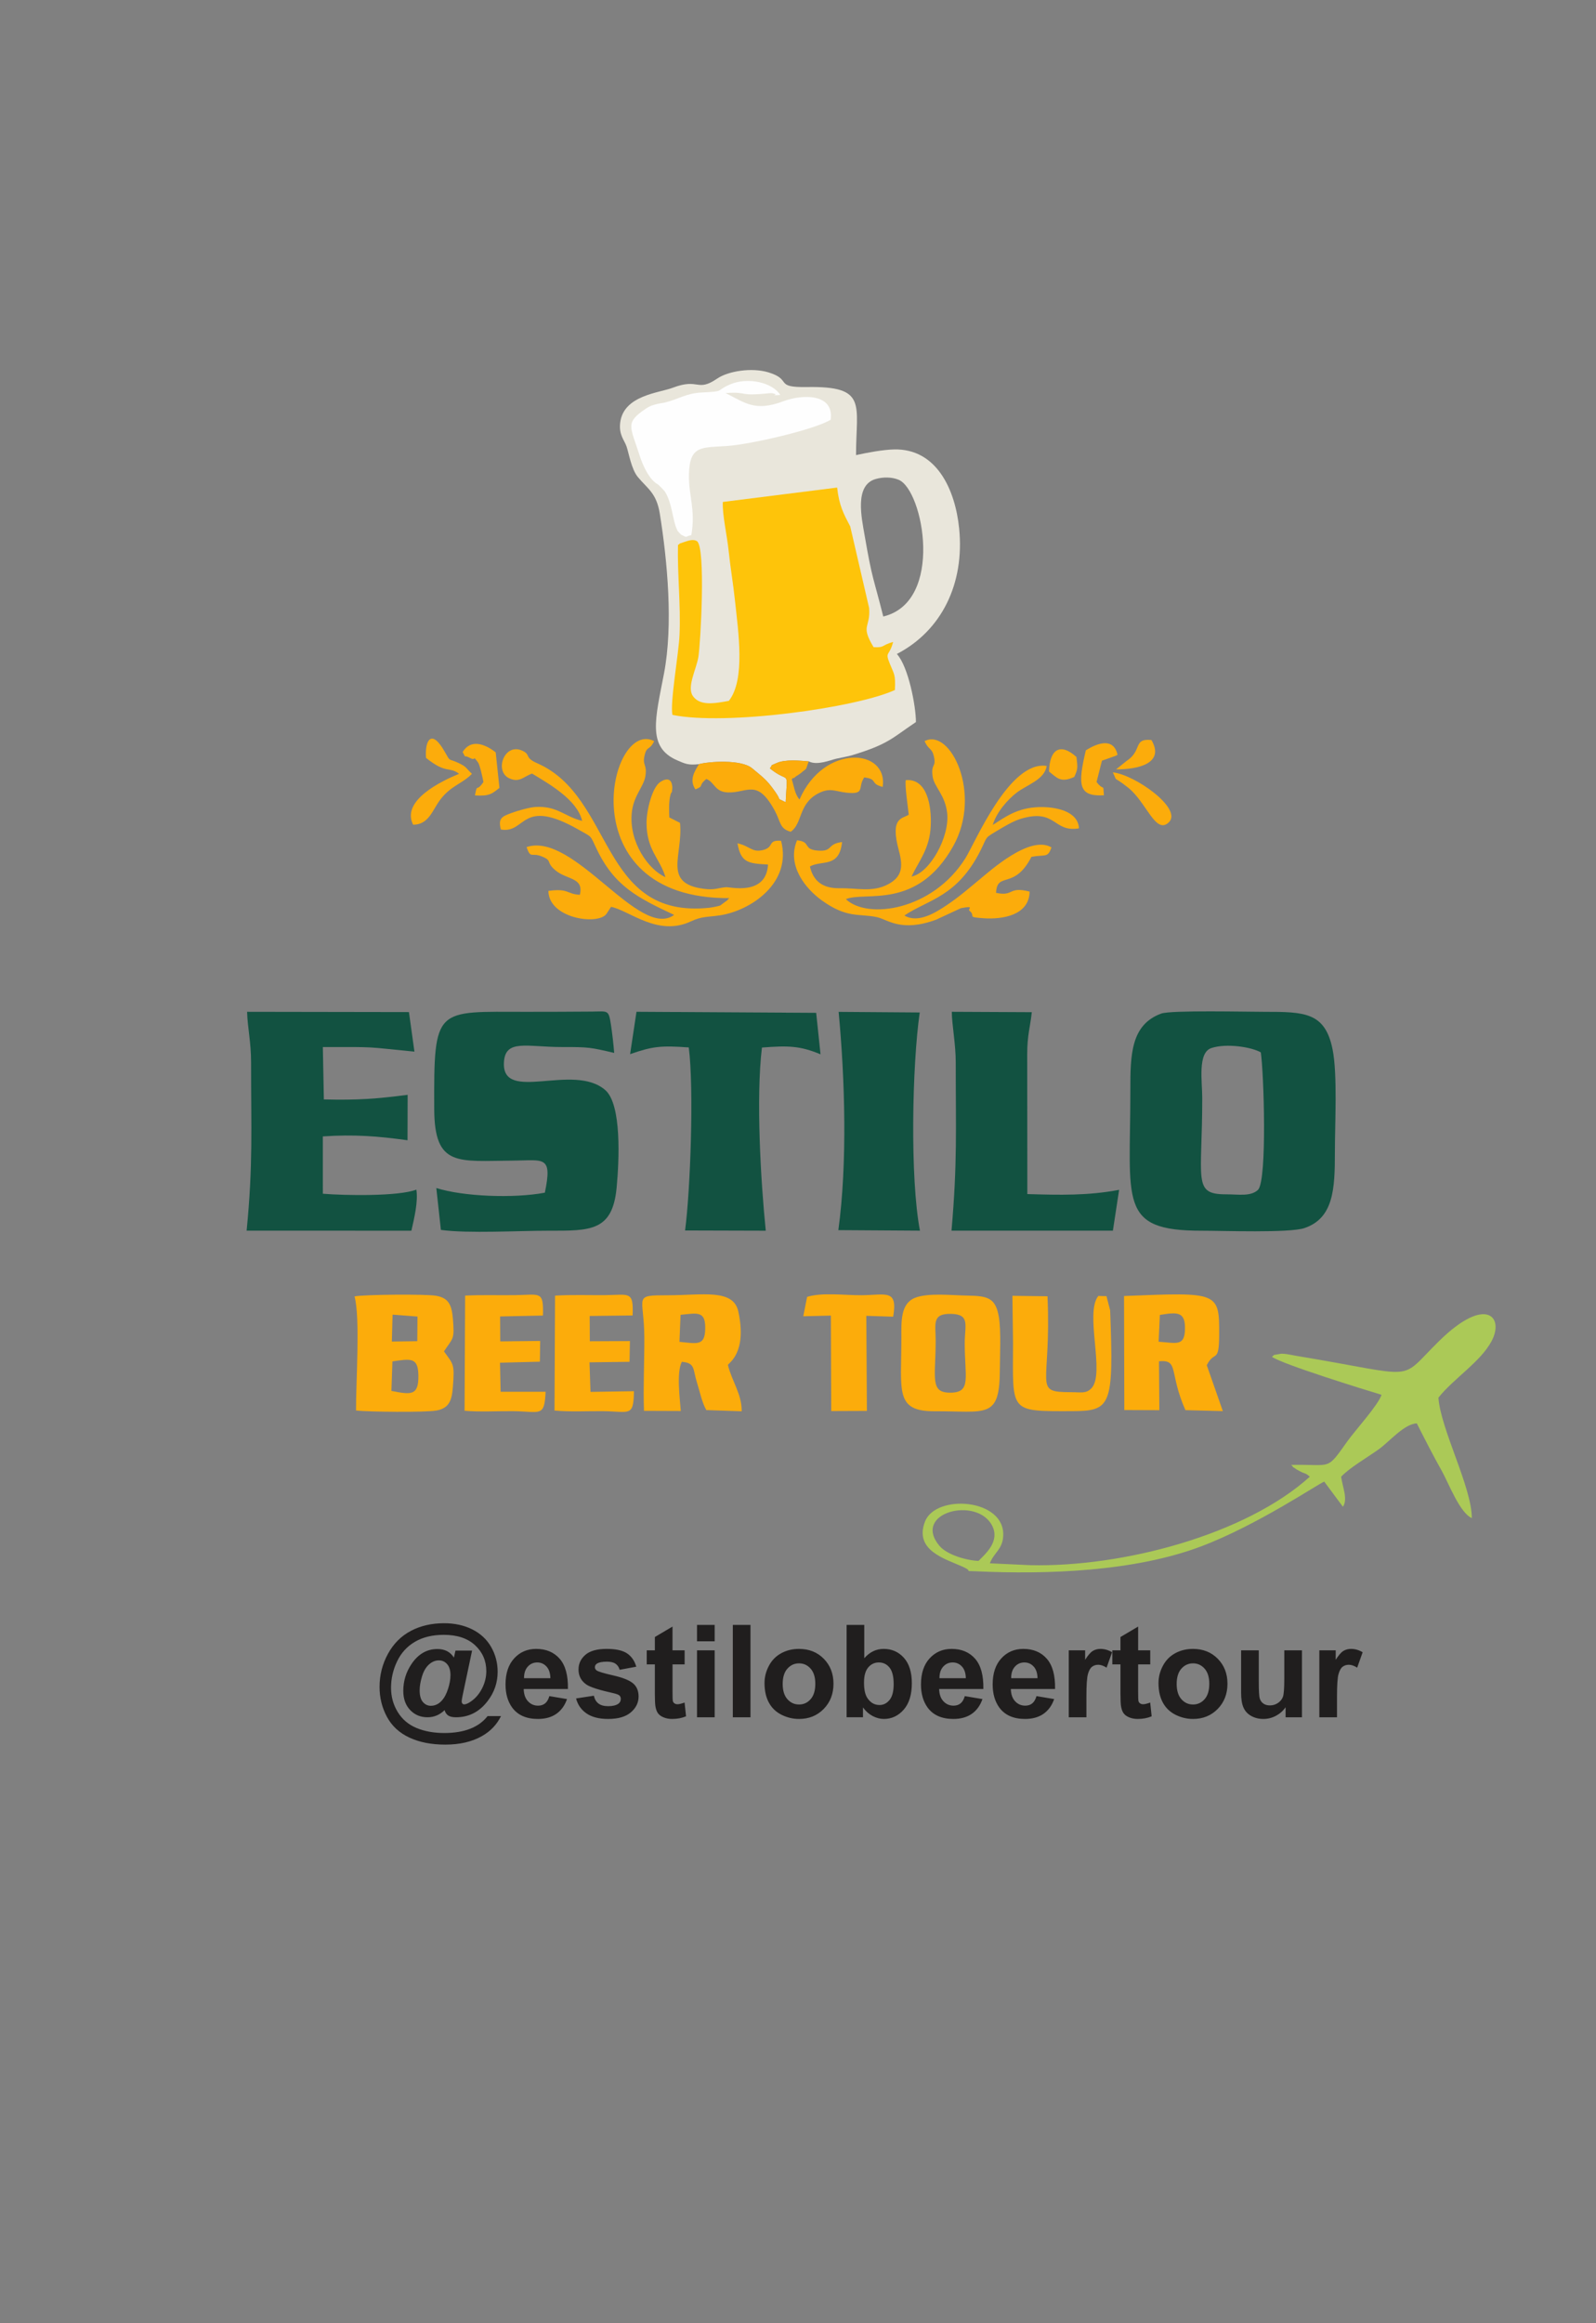 <?xml version="1.0" encoding="UTF-8"?>
<!DOCTYPE svg PUBLIC "-//W3C//DTD SVG 1.1//EN" "http://www.w3.org/Graphics/SVG/1.1/DTD/svg11.dtd">
<!-- Creator: CorelDRAW 2021 (64 Bit) -->
<svg xmlns="http://www.w3.org/2000/svg" xml:space="preserve" width="110mm" height="160mm" version="1.1" style="shape-rendering:geometricPrecision; text-rendering:geometricPrecision; image-rendering:optimizeQuality; fill-rule:evenodd; clip-rule:evenodd"
viewBox="0 0 11000 16000"
 xmlns:xlink="http://www.w3.org/1999/xlink"
 xmlns:xodm="http://www.corel.com/coreldraw/odm/2003">
 <rect x="0" y="0" width="11000" height="16000" fill="#808080" stroke="none"/>
 <defs>
  <style type="text/css">
   <![CDATA[
    .fil1 {fill:#125241}
    .fil3 {fill:#ABC957}
    .fil0 {fill:#E9E6DB}
    .fil4 {fill:#FCAC0B}
    .fil2 {fill:#FEC40A}
    .fil5 {fill:#FEFEFE}
    .fil6 {fill:#201E1E;fill-rule:nonzero}
   ]]>
  </style>
 </defs>
 <g id="Camada_x0020_1">
  <g id="_2484570453424">
   <g>
    <path class="fil0" d="M4547.55 3537.97c52.6,326.26 92.74,766.03 29.05,1099.55 -59.27,310.32 -119.21,508.62 91.35,599.11 55.73,23.96 76.42,34.4 149.51,26.02 64.39,-17.79 290.84,-35.08 366.54,28.65 77,64.81 98.93,76.21 159.59,162.79 49.93,71.25 -1.21,33.56 71.32,70.87 11.67,-238.54 28.28,-121.16 -108.7,-233.07 25.88,-35.22 -4.97,-12.38 43.9,-35.66 21.31,-10.15 39.81,-13.07 60.04,-15.68 54.32,-7.02 110,-1.67 164.09,3 58.21,30.11 147.98,-9 190.47,-18.59 41.75,-9.42 79.03,-15.04 109.65,-24.38 251.55,-76.73 271.55,-116.03 438.36,-227.73 0,-110.48 -52,-382 -131.33,-468.95 308.07,-159.77 467.62,-483.68 429.22,-864.45 -27.02,-268.05 -155.45,-551.11 -448.48,-544.23 -77.62,1.82 -184.19,21.92 -262.17,39.08 0,-350.36 82.56,-475.82 -338.8,-468.81 -229.97,3.83 -97.78,-49.93 -263.75,-100.7 -116.1,-35.51 -277.98,-9.45 -353.76,42.12 -142.31,96.84 -123.34,-6.43 -306.89,63.44 -94.24,35.87 -339.49,51.81 -362.32,240.72 -10.11,83.58 28.36,119.21 43.54,163.04 16.4,47.36 33.16,156.82 78.11,211.05 67.66,81.63 128.39,109.6 151.46,252.81zm1540.12 707.88c421.77,-100.61 276.97,-870.25 106.17,-941.57 -45.62,-19.05 -105.55,-20.88 -159.88,-4.86 -145.98,43.03 -95.58,266.94 -74.89,387.02 53.71,311.79 59.22,283.59 128.6,559.41z"/>
    <path class="fil1" d="M8003.47 6980.45c-209.98,76.64 -212.92,285.83 -212.74,525.33 0.57,772.23 -87.66,971.02 492.06,970.14 143.05,-0.21 604.65,16.88 707.98,-18.3 199.42,-67.9 209.95,-266.78 209.62,-520.31 -0.25,-193.57 19.07,-540.62 -16.46,-713.03 -52.08,-252.6 -192.02,-256.21 -469.6,-255.91 -113.87,0.13 -643.16,-12.62 -710.86,12.08zm448.18 1244.86c83.27,-0.07 169.98,16.86 219.57,-31.65 63.25,-69.88 39.48,-807.18 18.55,-946.06 -62.6,-36.36 -236.69,-64.55 -341.14,-29.58 -95.39,31.94 -62.49,229.56 -62.47,344.04 0.12,570.88 -68.01,663.43 165.49,663.25z"/>
    <path class="fil2" d="M4981.89 3456.98c-4.39,86.86 28.64,227.26 39.74,333.83 12.4,119.06 31.06,223.44 44.04,345.78 22.42,211.5 73.23,544.66 -42.24,690.2 -100.14,18.26 -204.72,38.02 -251.85,-39.38 -34.71,-64.71 28.04,-180.36 41.73,-262.31 15.23,-91.1 52.07,-757.07 -9.65,-798.08 -23.23,-15.44 -58.3,-4.27 -83.67,4.45 -60.38,20.75 -19.29,4 -47.24,21.96 -4.57,204.44 19.78,409 10.71,619.9 -5.47,127.18 -67.08,469.94 -48.78,550.16 366.04,75.28 1262.91,-48.06 1533.27,-171.38 4.68,-107.8 -3.69,-103.91 -35,-181.05 -35.34,-87.1 -4.16,-46.59 22.77,-150.16 -83.63,23.49 -56.4,40.81 -134.87,36 -93.49,-155.96 -19.37,-129.6 -30.67,-269.82l-130.28 -561.89c-44.36,-84.64 -76.38,-141.31 -90.04,-267.37l-787.97 99.16z"/>
    <path class="fil1" d="M3755.26 8213.91c-216.46,40.83 -564.67,26.26 -748.09,-31.95l31.58 288.48c190.8,25.88 535.24,5.17 741.23,5.47 289.34,0.42 441.52,4.93 469.96,-296.46 17.71,-187.68 35.53,-572.32 -77.94,-671.77 -218.7,-191.68 -712.62,92.22 -698.84,-189.98 8.03,-164.57 156.88,-106.45 400.64,-106.76 185.71,-0.23 194.84,2.12 359.29,40.5 -4.96,-62.07 -12.9,-132.99 -22.79,-197.17 -15.78,-102.38 -21.33,-88.48 -128.18,-87.6 -150.84,1.26 -301.32,1.72 -452.24,1.72 -630.7,0 -639.79,-41.23 -637.09,669.22 1.53,402.33 163.82,357.77 543.33,355.52 210.57,-1.25 273.27,-38.65 219.14,220.78z"/>
    <path class="fil1" d="M1699.83 8475.45l1135.61 0.42c19.23,-84.48 47.61,-202.31 34.09,-283.06 -120.71,47.38 -493.98,41 -644.37,28.33l-0.18 -394.66c216.07,-14.86 382.37,-1.63 583.79,26.49l0.83 -312.87c-212.92,27.34 -344.23,37.6 -577.48,31.6l-6.98 -360.63c386.53,-0.66 284.05,-2.23 631.23,31.65l-37.85 -272.64 -1115.46 -1.81c3.13,111.14 27.54,207.51 27.47,349.88 -0.21,456.48 14.14,699.94 -30.7,1157.3z"/>
    <path class="fil1" d="M4342.82 7259.91c153.92,-53.81 212.78,-60.19 404.43,-46.26 36.44,284.45 10.96,985.68 -25.54,1260.63l556.14 1.55c-34.65,-339.6 -68.19,-915.31 -26.36,-1261.34 180.95,-13.99 261.58,-12.58 403.77,46.49l-29.94 -285.62 -1238.5 -7.27 -44 291.82z"/>
    <path class="fil3" d="M8766.48 9344.43c74.43,52.01 637.91,226.43 755.28,261.48 -20.66,67.92 -183.91,248.38 -231.65,315.15 -152.76,213.68 -103.87,161.37 -392.59,167.75 3.4,3.83 9.28,3.76 11.34,10.35 2.05,6.56 8.82,7.88 11.71,9.82 23.33,15.7 3.89,4.7 38.32,23.27 40.14,21.65 32.82,7.01 68.77,37.7 -442.06,399.35 -1287.97,623.99 -1926.86,609.33l-278.38 -12.78c27.89,-74.16 85.98,-94.21 91.86,-186.12 16.66,-260.52 -464.14,-294.21 -538.89,-101.6 -77.43,199.49 140.99,257.63 257.76,310.35 88.17,39.82 -4.29,27.84 86.01,32.06 507.02,23.65 1100.27,1.19 1557.2,-170.46 389.8,-146.43 817.03,-437 850.71,-446.73l128.63 173.02c35.17,-51.71 -1.54,-131.57 -12.39,-207.07 63.14,-64.79 169.12,-124.78 258.41,-188 73.51,-52.05 175.91,-176.16 263.25,-179.06 58.92,116 112.03,220.43 171.98,326.94 46.66,82.9 123.75,289.26 207.22,325.22 -0.3,-213.85 -213.79,-608.47 -230.34,-829.19 104.11,-131.49 287.72,-244.37 365.48,-387.57 91.24,-167.98 -38,-319.08 -360.25,-3.11 -291.43,285.75 -121.5,245.4 -977.39,103.78 -18.62,-3.07 -71.95,-13.64 -81.83,-14.29 -25.94,-1.71 -23.02,-3.36 -48.76,1.67 -48.63,9.51 -18.18,-1.51 -44.6,18.09zm-2022.15 1405.51c49.83,-50.46 148.05,-135.23 94.28,-241.73 -104.12,-206.27 -554.73,-91.86 -364.67,136.94 52.74,63.47 188.37,101.72 270.39,104.79z"/>
    <path class="fil1" d="M6558.03 8475.58l1112.34 -0.1 42.85 -281.11c-212.65,40.33 -411.13,36.07 -632.55,29.1l-0.9 -961.68c0.08,-134.03 20.18,-185.49 31.7,-290.95l-551.39 -2.67c0.28,88.24 27.25,220.22 27.17,349.96 -0.3,467 11.84,685.95 -29.22,1157.45z"/>
    <path class="fil1" d="M5778.13 8471.91l562.4 3.64c-69.41,-361.98 -53.66,-1140.99 -1.51,-1502.7l-558.97 -4.16c43.63,463.68 60.92,1041.69 -1.92,1503.22z"/>
    <path class="fil4" d="M5027.1 6185.3c-3.56,4.46 -9.29,4.96 -11.61,12.58l-50.49 37.57c-13.85,6.2 -62.83,14.87 -78.4,16.48 -755.49,77.87 -652.47,-762.38 -1183,-995 -94.42,-41.41 -41.2,-58.41 -104.04,-87.04 -124,-56.51 -193.62,140.96 -91.12,189.58 72.71,34.49 101.47,-13.11 158.97,-31.75 119.06,72.43 310.97,180.41 344.89,325.67 -117.94,-27.57 -172.08,-105.62 -323.56,-95.66 -38.26,2.52 -120.41,24.9 -164.85,41.71 -62.24,23.56 -92.5,34.45 -71.88,113.2 176.16,31.39 135.13,-228.45 540.53,3.9 89.19,51.13 72.49,30.69 118.34,127.58 123,259.91 284.93,338.86 535.53,456.83 -240.22,175.45 -690.7,-576.46 -1017.29,-467.06 30.22,84.97 31.9,33.95 106.91,65.01 74.68,30.93 23.01,36.91 91.95,94.82 80.25,67.41 197.74,47.27 168.48,168.79 -92.64,-4.92 -75.32,-46.42 -216.82,-26.79 2,190.98 344.79,238.96 400.81,157.3l31.05 -47.74c127.65,25.83 321.31,206.51 548.28,101.02 81.04,-37.66 114.81,-28.99 202.78,-42.48 209.96,-32.21 497.88,-221.93 420.65,-513.49 -96.92,-6.49 -43.2,43.09 -124.57,63.85 -75.2,19.18 -90,-27.58 -175.73,-46.29 23.3,135.2 75.83,138.51 210.47,146.24 -12.38,217.73 -261.64,153.88 -288.65,155.94 -58.35,4.45 -75.08,21.24 -153.1,11.29 -289.59,-36.93 -142.12,-231.91 -164.76,-454.23l-73.86 -37.52c-1.42,-46.82 -3.82,-100.65 5.11,-142.94 11.07,-52.42 10.95,-5.95 15.16,-52.51 0.29,-3.34 0.69,-9.09 0.64,-12.25 -0.05,-3.17 -1.29,-9.36 -1.61,-12.19 -3.41,-30.38 -22.67,-62.15 -80.93,-24.61 -57.18,36.85 -95.37,197.09 -95.32,281.91 0.12,187.29 92.95,246.19 130.43,373.79 -114.75,-48.76 -255.26,-241.46 -231.48,-448.92 13.14,-114.71 82.95,-175.58 93.51,-248.32 12.24,-84.37 -22.39,-68.04 -6.03,-140.42 15.56,-68.83 34.05,-32.03 66.32,-98.87 -310.21,-162.87 -599.07,1088.46 518.29,1081.02z"/>
    <path class="fil4" d="M6372.26 5104.28c27.42,60.7 50.17,46.92 63.21,100.5 20.34,83.57 -19.56,48.91 -8.09,140.03 9.32,73.98 85.72,126.25 100.61,253.25 19.33,164.85 -120.19,414.61 -245.29,438.56 50.12,-107.72 125.03,-189 132.31,-350.29 6.06,-134.2 -24,-325.95 -172.07,-313.61 -7.78,35.75 13.91,177.87 20.34,238.12 -43.4,28.99 -131.54,14.68 -67.65,249 31.25,114.59 19.31,181.49 -77.85,231.82 -105.86,54.85 -208.68,23.8 -331.61,25.6 -118.09,1.73 -181.43,-51.12 -204.11,-149.94 83.82,-45.92 202.43,12.43 221.58,-168.04 -106.59,12.43 -60.28,66.71 -165.56,58.9 -109.22,-8.09 -43.42,-60.79 -144.76,-71.1 -72.35,171.85 57.33,332.66 171.42,414.49 174.35,125.05 255.1,88.53 378.66,114.65 74.54,15.76 165.71,106.8 408.95,17.43l170.24 -78.91c101.77,-19.89 44.68,5.86 58.51,16.92 49.59,39.61 -27.14,43.81 99.46,52.39 129.41,8.77 313,-20.55 315.8,-183.52 -149.95,-38.58 -105.32,35.73 -231.37,8.4 7.29,-150.85 124.68,-15.99 243.95,-247.97 95.97,-17.53 112.46,9.73 137.88,-64.97 -149.15,-87.93 -424.02,162.77 -501.4,225.99 -65.22,53.29 -132.28,113.07 -221.58,172.72 -78.29,52.3 -197.26,126.21 -290.68,70.33 166.15,-111.33 365.19,-127.27 527.21,-452.62 46.68,-93.73 22.99,-77.81 113.34,-131.81 46.15,-27.59 108.86,-65.64 162.09,-81.65 244.56,-73.53 221.93,96.2 400.65,65.84 -6.03,-121.02 -166.1,-150.23 -279.18,-146.14 -146.18,5.28 -227.73,67.16 -315.03,122.79 25.91,-88.88 104.75,-176.24 163.8,-221.74 71.41,-55.04 193.67,-89.7 207.92,-184.67 -257.16,-39.85 -493.02,529.21 -560.84,636.76 -225.89,358.22 -673.32,423.26 -823.12,280.67 133.85,-56.1 489.82,79.17 739.25,-364.21 203.34,-361.44 -20.13,-817.7 -196.99,-723.97z"/>
    <path class="fil5" d="M4534.49 3336.22c5.33,2.86 44.84,44.07 47.81,48.72 50.29,78.78 52.78,195.17 82.62,259.88 1.63,3.54 3.61,8.86 5.49,11.99l23.94 25.52c49.75,25.62 24.28,11.63 70.43,3.14 30.94,-176 -20.03,-273.54 -16.35,-420.39 4.99,-199.42 86.21,-181.25 265.17,-193.74 158.05,-11.03 601.59,-112.32 711.73,-180.95 24.27,-181.12 -193.41,-176.77 -326.59,-126.84 -196.62,73.71 -263.86,9.68 -397.86,-56.54 168.02,-11.22 73.39,24.4 305.05,0.83 1.75,-0.18 6.6,-0.53 8.29,-0.52 1.71,0 6.6,0.8 8.32,0.98 1.92,0.2 7.07,1.8 9.06,2.14 42.52,7.23 -37.21,15.18 46.28,9.68 -52.52,-85.43 -223.05,-126.23 -347.18,-72.18 -109.04,47.47 -23.21,46.05 -198.65,55.44 -100.95,5.41 -157,45.52 -244.42,67.58 -24.02,6.06 -28.4,4.67 -49.09,9.2 -37.28,8.16 -59.9,15.72 -87.92,34.72 -143.44,97.24 -107.51,118.59 -42.7,320.91 24.01,74.98 68.25,169.06 126.57,200.43z"/>
    <path class="fil4" d="M6304.61 8938.82c-99.07,40.95 -92.25,164.82 -92.16,274.13 0.32,368.37 -46.95,507.75 230.82,506.36 351.99,-1.78 446.55,57.08 447.86,-280.66 0.39,-101.23 9.06,-274.86 -6.61,-368.01 -22.1,-131.37 -75.12,-145.72 -214.46,-147.85 -108.39,-1.65 -275.77,-21.04 -365.45,16.03zm144.26 293.04c0,259.62 -43.75,363.46 107.72,359.33 138.57,-3.79 92.5,-106.32 92.5,-340.57 0,-122.71 39.05,-198.8 -92.81,-202.06 -135.46,-3.36 -107.41,69.43 -107.41,183.3z"/>
    <path class="fil4" d="M2453.82 9713.95c83.39,10.11 479.08,13.97 554.47,0.28 89.84,-16.31 106.27,-73.47 113.23,-163.91 12.15,-157.75 4.13,-152.19 -61.62,-243.41 62.38,-95.02 73.99,-77.46 61.49,-225.18 -8.38,-99.06 -32.06,-143.15 -116.45,-157.94 -68.88,-12.07 -492.32,-8.65 -561.53,4.34 40.77,147.29 9.26,593.81 10.41,785.82zm243.86 -134.84c137.24,27.37 187.15,32.38 185.97,-103.53 -1.12,-128.79 -51.06,-118.58 -178.9,-99.57l-7.07 203.1zm3.03 -339.98l175.22 -2.35 1.44 -169.68 -171.67 -13.17 -4.99 185.2z"/>
    <path class="fil4" d="M4438.56 9716.51l253.65 0.97c-6.11,-83.69 -30.7,-265.47 7.09,-338.61 94.14,7.32 75.1,50.87 103.72,140.49 20.04,62.72 34.59,139.09 65.14,191.86l243.63 8.23c1.59,-117.82 -67.71,-207.25 -94.87,-318.73 1.53,-12.62 134.55,-79.87 71.71,-368.5 -34.5,-158.39 -246.55,-112 -483.14,-111.77 -249.32,0.3 -165.63,2.28 -164.58,292.65 0.59,164.43 -8.38,341.7 -2.35,503.41zm244.45 -475.39c118.89,11.59 173.77,30.25 177.38,-84.41 4.14,-130.92 -51.25,-113.51 -169.76,-101.65l-7.62 186.06z"/>
    <path class="fil4" d="M7749.06 9711l241.5 0.95 -2.55 -336.94c139.8,-12.39 66.75,75.47 182.21,336.63l257.86 6.62 -110.74 -316.12c52.71,-104.96 84.53,-8.16 85.53,-206.88 1.5,-300.65 -5.01,-295.51 -655.75,-269.7l1.94 785.44zm236.46 -470.52c119.43,7.74 177.98,34.47 181.53,-83.56 3.81,-126.25 -52.72,-120.63 -173.01,-101.02l-8.52 184.58z"/>
    <path class="fil4" d="M3201.85 9715.82c107.04,9.36 224.55,1.75 334.33,2.88 188.87,1.93 215.94,44.34 224.32,-133.71l-310.1 0.11 -4.24 -200.17 274.84 -7.01 2.11 -142.79 -275.25 2.95 -1.01 -171.76 295.24 -6.18c4.98,-170.95 -17.29,-143.58 -186.78,-140.6 -116.77,2.05 -232.97,-2.87 -349.49,3.28l-3.97 793z"/>
    <path class="fil4" d="M3821.72 9714.39c110.57,10.13 222.86,3.28 333.64,4.3 183.51,1.68 211.57,42.97 213.87,-137.58l-299.34 4.76 -6.86 -203.51 275.97 -3.6 2.6 -142.77 -276.32 1.27 -0.99 -174.17 295.73 -3.55c7.36,-170.47 -22.52,-141.81 -185.54,-139.98 -114.6,1.29 -235.4,-3.74 -348.86,3.54l-3.9 791.29z"/>
    <path class="fil4" d="M6982.11 9250.61c-1.35,476.25 -29.46,468.89 400.12,467.91 275.18,-0.62 294.82,-27.14 269.17,-694.18l-25.27 -97.76 -56.27 -1.37c-95.33,117.23 47.89,531.48 -46.15,634.41 -37.92,39.8 -68.29,28.5 -141.26,28.31 -269.47,-0.7 -134.92,-33.17 -162.79,-660.57l-241.92 -3.04 4.37 326.29z"/>
    <path class="fil4" d="M5562.72 8931.68l-26.34 133.42 190.26 -4.69 2.45 657.45 245.78 -0.99 -3.99 -654.72 185.13 5.84c32.41,-192.2 -48.89,-149.19 -218.32,-147.84 -112.47,0.9 -273.86,-20.9 -374.97,11.53z"/>
    <path class="fil4" d="M5574.24 5243.55c-54.09,-4.67 -109.77,-10.02 -164.09,-3 -20.23,2.61 -38.73,5.53 -60.04,15.68 -48.87,23.28 -18.02,0.44 -43.9,35.66 136.98,111.91 120.37,-5.47 108.7,233.07 -72.53,-37.31 -21.39,0.38 -71.32,-70.87 -60.66,-86.58 -82.59,-97.98 -159.59,-162.79 -75.7,-63.73 -302.15,-46.44 -366.54,-28.65 -29.21,48.29 -69.68,108.29 -24.35,173.77 66.17,-27.31 11.82,-18.83 75.05,-71.68 57.77,21.64 56.23,89.45 149.21,92.66 135.11,4.67 201.22,-100 324.37,129.21 39.74,73.97 30.89,121.11 108.03,141.61 82.11,-55.26 51.79,-192.18 189.59,-263.93 81.38,-42.37 116.3,-13.88 193.28,-5.37 134.5,14.88 76.44,-34.65 123.7,-104.92 97.8,11.82 35.26,42.07 127.46,65.49 38.3,-266.49 -405.93,-299.45 -573.21,86.43 -33.31,-36.02 -39.14,-96.58 -53.73,-138.98 4.11,-3.34 10.9,-12.87 13.08,-9.04 2.13,3.75 9.95,-6.78 12.86,-8.78 11.23,-7.7 28.51,-17.74 36.38,-24.49 51.1,-43.86 26.95,-8.93 55.06,-81.08z"/>
    <path class="fil4" d="M2936.36 5219.73c142.24,114 156.54,55.69 227.73,109.37 -120.2,49.5 -401.26,183 -316.79,350.6 109.52,-0.12 132.48,-101.69 188.79,-174.73 73.67,-95.55 147.54,-105.47 216.65,-175.55 -44.41,-42.04 -34.45,-47.1 -91.88,-74.47 -75.34,-35.92 -52.91,-2.13 -94.74,-76.17 -95.19,-168.44 -139.21,-74.52 -129.76,40.95z"/>
    <path class="fil4" d="M7483.86 5167.3c-56.36,237.85 -52.66,320.18 124.41,309.71 -7.19,-92.4 6.07,-19.46 -50.67,-91.31l37.32 -146.87 93.79 -33.48c3.24,-1.45 9.48,-4.17 13.58,-7.27 -28.43,-125.77 -146.53,-75.76 -218.43,-30.78z"/>
    <path class="fil4" d="M3188.6 5179.33c28.26,51.8 3.8,15.46 48.44,39.41 51.63,27.69 13.27,-26.18 57.58,31.73 12.22,15.99 33.18,110.68 37.28,135.23 -50.53,74.86 -41.33,2.54 -58.39,92.29 98.88,6.6 118.68,-11.79 168.78,-52l-25.71 -244.29c-74.24,-58.75 -172.08,-94.59 -227.98,-2.37z"/>
    <path class="fil4" d="M7670.04 5319.36c36.39,76.74 -8.14,15.09 105.3,105.23 126.78,100.73 188.61,324.7 279.61,239.68 100.59,-93.98 -235.1,-330.29 -384.91,-344.91z"/>
    <path class="fil4" d="M7230.12 5313.58c56.98,45.33 80.91,79.27 173.89,37.17 24.94,-54.07 24.34,-62.36 15.17,-137.36 -110.83,-100.17 -185,-54.69 -189.06,100.19z"/>
    <path class="fil4" d="M7692.22 5298.61c150.2,0.83 338.06,-40.59 243.67,-202.16 -129.09,-12.67 -59.91,71.25 -171.42,144.25l-72.25 57.91z"/>
   </g>
   <path class="fil6" d="M3360.43 11818.8l92.55 0c-28.87,59.09 -73.3,105.29 -133.27,138.76 -68.42,38.35 -152.08,57.6 -250.71,57.6 -95.51,0 -177.85,-16.14 -247.3,-48.42 -69.45,-32.43 -121.13,-80.11 -154.89,-143.05 -33.91,-63.08 -50.8,-131.65 -50.8,-205.98 0,-81.45 19.26,-157.27 57.76,-227.61 38.35,-70.19 91.07,-122.91 157.85,-158.15 66.79,-35.24 143.2,-52.87 229.09,-52.87 72.86,0 137.72,14.22 194.28,42.5 56.72,28.44 100.11,68.71 130.02,120.99 29.91,52.27 44.87,109.28 44.87,171.18 0,73.9 -22.66,140.53 -68.12,200.21 -56.86,75.23 -129.87,112.84 -218.86,112.84 -23.99,0 -42.06,-4.15 -54.2,-12.44 -12.15,-8.44 -20.14,-20.58 -24.29,-36.72 -34.06,32.72 -73.45,49.16 -117.87,49.16 -47.98,0 -87.82,-16.59 -119.51,-49.61 -31.69,-33.17 -47.53,-77.15 -47.53,-132.09 0,-67.97 19.1,-129.87 57.16,-185.99 46.35,-68.27 105.58,-102.33 177.85,-102.33 51.38,0 89.44,19.7 113.87,59.09l10.81 -48.42 114.47 0 -65.6 310.67c-4,19.7 -6.07,32.43 -6.07,38.21 0,7.11 1.63,12.59 5.03,16.14 3.26,3.7 7.26,5.48 11.85,5.48 13.92,0 31.84,-8.44 53.9,-25.17 29.47,-21.92 53.31,-51.54 71.53,-88.41 18.21,-37.02 27.39,-75.37 27.39,-115.06 0,-71.08 -25.76,-130.61 -77.15,-178.44 -51.53,-47.83 -123.35,-71.82 -215.61,-71.82 -78.33,0 -144.82,15.99 -199.32,47.98 -54.49,32.13 -95.51,77.15 -123.06,135.35 -27.69,58.04 -41.46,118.61 -41.46,181.55 0,61.15 15.4,116.69 46.2,166.89 30.8,50.2 74.05,86.77 129.72,109.87 55.54,22.96 119.21,34.51 191.03,34.51 69.01,0 128.54,-9.78 178.15,-29.18 49.75,-19.39 89.88,-48.42 120.24,-87.22zm-468.09 -178.29c0,36.73 7.4,63.83 22.21,81.15 14.96,17.33 33.32,26.06 55.24,26.06 16.43,0 31.83,-3.99 46.2,-12.14 10.96,-5.77 21.77,-14.96 32.43,-27.39 15.4,-17.63 28.58,-43.25 39.68,-77.16 11.11,-33.76 16.59,-65.3 16.59,-94.62 0,-32.58 -7.55,-57.75 -22.66,-75.23 -15.25,-17.47 -34.35,-26.21 -57.31,-26.21 -24.87,0 -47.83,9.63 -68.85,28.88 -21.03,19.25 -36.88,46.64 -47.54,82.18 -10.66,35.54 -15.99,67.09 -15.99,94.48zm893.98 40.58l121.73 20.43c-15.55,44.57 -40.28,78.49 -73.9,101.88 -33.76,23.25 -75.96,34.95 -126.46,34.95 -80.11,0 -139.49,-26.21 -177.85,-78.63 -30.36,-42.06 -45.61,-95.07 -45.61,-159.19 0,-76.41 19.99,-136.39 59.83,-179.63 39.83,-43.38 90.33,-65 151.34,-65 68.41,0 122.46,22.65 162.15,67.97 39.54,45.31 58.49,114.76 56.72,208.35l-304.76 0c0.89,36.13 10.66,64.27 29.47,84.41 18.66,20.14 42.05,30.21 69.89,30.21 19.11,0 35.1,-5.19 47.98,-15.55 13.03,-10.37 22.81,-27.1 29.47,-50.2zm7.11 -123.51c-0.89,-35.39 -9.92,-62.34 -27.25,-80.7 -17.32,-18.51 -38.35,-27.69 -63.23,-27.69 -26.51,0 -48.42,9.77 -65.75,29.17 -17.32,19.4 -25.76,45.91 -25.47,79.22l181.7 0zm176.96 139.5l122.61 -18.66c5.18,23.55 15.7,41.46 31.69,53.61 15.84,12.29 38.2,18.36 66.78,18.36 31.55,0 55.24,-5.78 71.23,-17.33 10.66,-8.14 15.99,-19.1 15.99,-32.72 0,-9.18 -2.96,-16.88 -8.73,-22.96 -6.07,-5.77 -19.7,-11.25 -40.72,-16.14 -98.48,-21.77 -160.82,-41.61 -187.18,-59.53 -36.58,-25.02 -54.79,-59.67 -54.79,-103.95 0,-40.13 15.84,-73.75 47.38,-100.99 31.55,-27.25 80.41,-40.87 146.61,-40.87 63.08,0 110.02,10.36 140.68,30.94 30.65,20.74 51.82,51.24 63.37,91.67l-114.61 21.32c-4.89,-18.06 -14.37,-31.98 -28.14,-41.61 -13.77,-9.62 -33.46,-14.36 -59.08,-14.36 -32.28,0 -55.39,4.44 -69.45,13.47 -9.33,6.37 -13.92,14.66 -13.92,24.73 0,8.74 3.99,16.14 12.14,22.21 11.11,8.15 49.16,19.55 114.32,34.36 65.16,14.81 110.62,32.87 136.38,54.35 25.62,21.62 38.36,51.97 38.36,90.77 0,42.21 -17.62,78.63 -53.02,108.99 -35.24,30.36 -87.51,45.61 -156.82,45.61 -62.78,0 -112.54,-12.73 -149.26,-38.06 -36.58,-25.32 -60.57,-59.67 -71.82,-103.21zm748.26 -331.41l0 96.85 -83.52 0 0 186.73c0,37.91 0.74,59.97 2.37,66.19 1.63,6.22 5.18,11.4 10.95,15.55 5.63,4 12.44,6.07 20.59,6.07 11.4,0 27.69,-3.85 49.16,-11.7l10.22 94.78c-28.28,12.14 -60.27,18.21 -96.11,18.21 -21.91,0 -41.61,-3.7 -59.23,-11.11 -17.62,-7.4 -30.5,-17.03 -38.65,-28.72 -8.29,-11.85 -13.92,-27.7 -17.18,-47.83 -2.51,-14.22 -3.85,-42.95 -3.85,-86.34l0 -201.83 -55.97 0 0 -96.85 55.97 0 0 -91.52 121.73 -71.97 0 163.49 83.52 0zm85.29 -62.2l0 -112.84 121.73 0 0 112.84 -121.73 0zm0 523.33l0 -461.13 121.73 0 0 461.13 -121.73 0zm246.85 0l0 -636.17 121.73 0 0 636.17 -121.73 0zm218.42 -236.19c0,-40.58 9.92,-79.82 29.91,-117.73 19.99,-38.06 48.28,-66.93 84.85,-86.92 36.58,-20 77.3,-30.06 122.47,-30.06 69.75,0 126.76,22.65 171.33,67.97 44.57,45.46 66.79,102.62 66.79,171.92 0,69.9 -22.51,127.8 -67.38,173.7 -45.02,45.91 -101.59,68.86 -169.85,68.86 -42.21,0 -82.48,-9.62 -120.84,-28.73 -38.2,-19.1 -67.38,-47.09 -87.37,-84.11 -19.99,-36.87 -29.91,-81.89 -29.91,-134.9zm125.28 6.51c0,45.76 10.81,80.86 32.43,105.14 21.77,24.44 48.42,36.58 80.26,36.58 31.69,0 58.34,-12.14 79.82,-36.58 21.47,-24.28 32.28,-59.68 32.28,-106.03 0,-45.16 -10.81,-79.96 -32.28,-104.25 -21.48,-24.43 -48.13,-36.57 -79.82,-36.57 -31.84,0 -58.49,12.14 -80.26,36.57 -21.62,24.29 -32.43,59.39 -32.43,105.14zm440.55 229.68l0 -636.17 121.73 0 0 229.53c37.61,-42.79 82.03,-64.26 133.57,-64.26 56.12,0 102.47,20.28 139.19,61.01 36.73,40.72 55.09,99.21 55.09,175.47 0,78.78 -18.66,139.5 -56.12,182.15 -37.47,42.5 -83.08,63.82 -136.53,63.82 -26.36,0 -52.28,-6.81 -77.9,-20.29 -25.61,-13.62 -47.68,-33.17 -66.19,-58.93l0 67.67 -112.84 0zm119.95 -239.45c0,47.83 7.55,83.37 22.66,106.18 21.17,32.57 49.16,48.86 84.25,48.86 26.96,0 49.91,-11.55 69.01,-34.65 18.96,-23.1 28.43,-59.53 28.43,-109.14 0,-52.86 -9.62,-90.92 -28.72,-114.32 -19.11,-23.39 -43.54,-35.09 -73.45,-35.09 -29.32,0 -53.61,11.4 -73.01,34.2 -19.4,22.81 -29.17,57.46 -29.17,103.96zm694.66 93.74l121.73 20.43c-15.55,44.57 -40.28,78.49 -73.9,101.88 -33.76,23.25 -75.96,34.95 -126.46,34.95 -80.11,0 -139.49,-26.21 -177.85,-78.63 -30.36,-42.06 -45.61,-95.07 -45.61,-159.19 0,-76.41 19.99,-136.39 59.83,-179.63 39.83,-43.38 90.33,-65 151.34,-65 68.41,0 122.46,22.65 162.15,67.97 39.54,45.31 58.49,114.76 56.72,208.35l-304.76 0c0.89,36.13 10.66,64.27 29.47,84.41 18.66,20.14 42.05,30.21 69.89,30.21 19.11,0 35.1,-5.19 47.98,-15.55 13.03,-10.37 22.81,-27.1 29.47,-50.2zm7.11 -123.51c-0.89,-35.39 -9.92,-62.34 -27.25,-80.7 -17.32,-18.51 -38.35,-27.69 -63.23,-27.69 -26.51,0 -48.42,9.77 -65.75,29.17 -17.32,19.4 -25.76,45.91 -25.47,79.22l181.7 0zm487.04 123.51l121.73 20.43c-15.55,44.57 -40.28,78.49 -73.9,101.88 -33.76,23.25 -75.96,34.95 -126.46,34.95 -80.11,0 -139.49,-26.21 -177.85,-78.63 -30.36,-42.06 -45.61,-95.07 -45.61,-159.19 0,-76.41 19.99,-136.39 59.83,-179.63 39.83,-43.38 90.33,-65 151.34,-65 68.41,0 122.46,22.65 162.15,67.97 39.54,45.31 58.49,114.76 56.72,208.35l-304.76 0c0.89,36.13 10.66,64.27 29.47,84.41 18.66,20.14 42.05,30.21 69.89,30.21 19.11,0 35.1,-5.19 47.98,-15.55 13.03,-10.37 22.81,-27.1 29.47,-50.2zm7.11 -123.51c-0.89,-35.39 -9.92,-62.34 -27.25,-80.7 -17.32,-18.51 -38.35,-27.69 -63.23,-27.69 -26.51,0 -48.42,9.77 -65.75,29.17 -17.32,19.4 -25.76,45.91 -25.47,79.22l181.7 0zm336.89 269.22l-121.73 0 0 -461.13 112.84 0 0 65.45c19.4,-30.95 36.87,-51.24 52.42,-60.86 15.55,-9.63 33.17,-14.36 52.87,-14.36 27.84,0 54.64,7.7 80.41,22.95l-37.76 106.32c-20.59,-13.33 -39.69,-19.99 -57.31,-19.99 -17.18,0 -31.69,4.74 -43.54,14.07 -11.85,9.48 -21.17,26.36 -27.99,50.94 -6.81,24.58 -10.21,76.11 -10.21,154.45l0 142.16zm439.95 -461.13l0 96.85 -83.52 0 0 186.73c0,37.91 0.74,59.97 2.37,66.19 1.63,6.22 5.18,11.4 10.95,15.55 5.63,4 12.44,6.07 20.59,6.07 11.4,0 27.69,-3.85 49.16,-11.7l10.22 94.78c-28.28,12.14 -60.27,18.21 -96.11,18.21 -21.91,0 -41.61,-3.7 -59.23,-11.11 -17.62,-7.4 -30.5,-17.03 -38.65,-28.72 -8.29,-11.85 -13.92,-27.7 -17.18,-47.83 -2.51,-14.22 -3.85,-42.95 -3.85,-86.34l0 -201.83 -55.97 0 0 -96.85 55.97 0 0 -91.52 121.73 -71.97 0 163.49 83.52 0zm56.86 224.94c0,-40.58 9.92,-79.82 29.91,-117.73 19.99,-38.06 48.28,-66.93 84.85,-86.92 36.58,-20 77.3,-30.06 122.47,-30.06 69.75,0 126.76,22.65 171.33,67.97 44.57,45.46 66.79,102.62 66.79,171.92 0,69.9 -22.51,127.8 -67.38,173.7 -45.02,45.91 -101.59,68.86 -169.85,68.86 -42.21,0 -82.48,-9.62 -120.84,-28.73 -38.2,-19.1 -67.38,-47.09 -87.37,-84.11 -19.99,-36.87 -29.91,-81.89 -29.91,-134.9zm125.28 6.51c0,45.76 10.81,80.86 32.43,105.14 21.77,24.44 48.42,36.58 80.26,36.58 31.69,0 58.34,-12.14 79.82,-36.58 21.47,-24.28 32.28,-59.68 32.28,-106.03 0,-45.16 -10.81,-79.96 -32.28,-104.25 -21.48,-24.43 -48.13,-36.57 -79.82,-36.57 -31.84,0 -58.49,12.14 -80.26,36.57 -21.62,24.29 -32.43,59.39 -32.43,105.14zm750.64 229.68l0 -69.01c-16.88,24.59 -38.95,44.13 -66.34,58.79 -27.4,14.51 -56.28,21.77 -86.63,21.77 -31.1,0 -58.94,-6.81 -83.52,-20.43 -24.73,-13.63 -42.5,-32.88 -53.46,-57.46 -11.11,-24.73 -16.59,-58.79 -16.59,-102.33l0 -292.46 121.73 0 0 212.35c0,65.01 2.22,104.69 6.81,119.36 4.44,14.66 12.59,26.35 24.58,34.79 11.85,8.59 26.95,12.89 45.32,12.89 20.88,0 39.53,-5.78 56.12,-17.18 16.59,-11.4 27.84,-25.62 33.91,-42.65 6.07,-17.03 9.18,-58.49 9.18,-124.68l0 -194.88 121.73 0 0 461.13 -112.84 0zm354.37 0l-121.73 0 0 -461.13 112.84 0 0 65.45c19.4,-30.95 36.87,-51.24 52.42,-60.86 15.55,-9.63 33.17,-14.36 52.87,-14.36 27.84,0 54.64,7.7 80.41,22.95l-37.76 106.32c-20.59,-13.33 -39.69,-19.99 -57.31,-19.99 -17.18,0 -31.69,4.74 -43.54,14.07 -11.85,9.48 -21.17,26.36 -27.99,50.94 -6.81,24.58 -10.21,76.11 -10.21,154.45l0 142.16z"/>
  </g>
 </g>
</svg>
